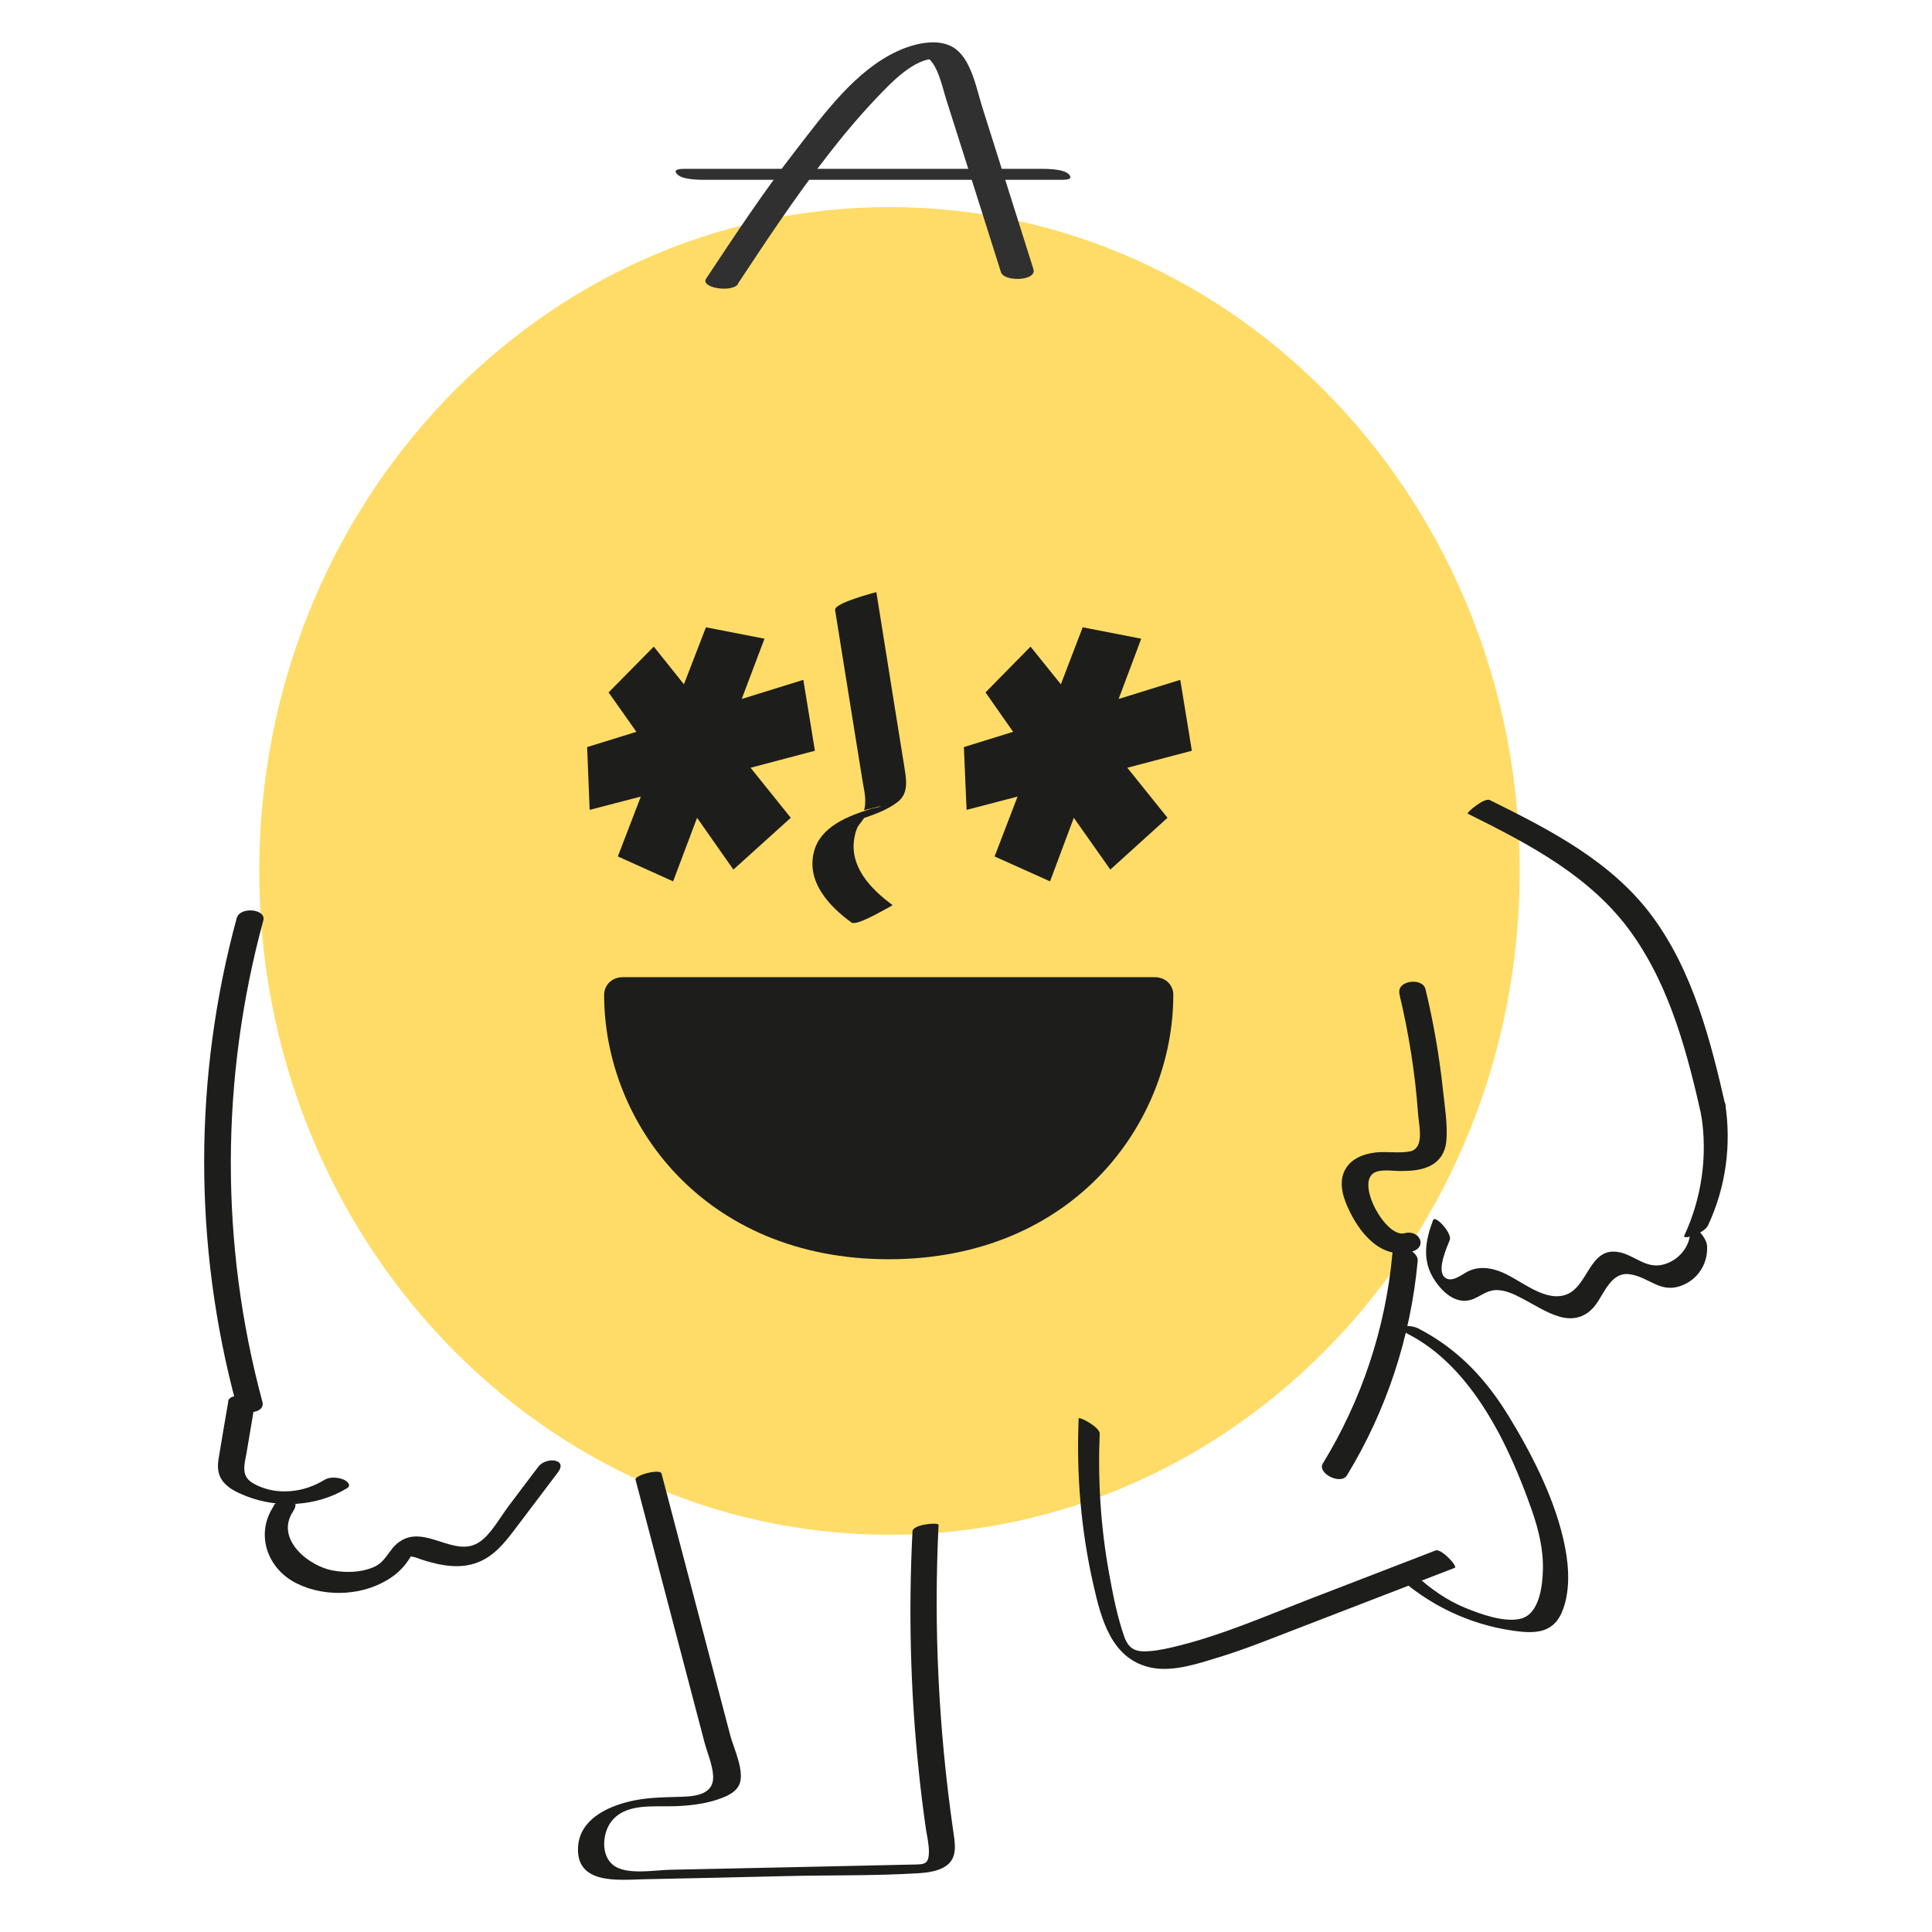 <svg width="100" height="100" viewBox="0 0 100 100" fill="none" xmlns="http://www.w3.org/2000/svg">
<rect width="100" height="100" fill="white"/>
<path d="M46.04 79.439C64.055 79.439 78.66 64.055 78.66 45.079C78.66 26.102 64.055 10.719 46.04 10.719C28.024 10.719 13.42 26.102 13.42 45.079C13.42 64.055 28.024 79.439 46.04 79.439Z" fill="#FFDC67"/>
<path d="M59.77 50.578C56.89 50.578 51.41 50.578 46.01 50.578C40.61 50.578 35.13 50.578 32.25 50.578C31.62 50.578 31.27 51.038 31.27 51.488C31.27 58.128 36.44 65.178 46 65.178C55.57 65.178 60.73 58.118 60.73 51.488C60.73 51.038 60.39 50.578 59.75 50.578H59.77Z" fill="#1D1D1B"/>
<path d="M36.54 32.469L35.4 35.419L33.84 33.469L31.5 35.839L32.94 37.879L30.39 38.669L30.52 41.919L33.17 41.229L31.98 44.329L34.84 45.619L36.08 42.329L37.96 45.009L40.93 42.329L38.85 39.739L42.18 38.859L41.58 35.189L38.39 36.179L39.57 33.059L36.54 32.469Z" fill="#1D1D1B"/>
<path d="M56.04 32.469L54.91 35.419L53.34 33.469L51.01 35.839L52.44 37.879L49.89 38.669L50.03 41.919L52.67 41.229L51.48 44.329L54.35 45.619L55.58 42.329L57.47 45.009L60.43 42.329L58.35 39.739L61.69 38.859L61.09 35.189L57.9 36.179L59.07 33.059L56.04 32.469Z" fill="#1D1D1B"/>
<path d="M32.89 76.569C34.08 81.089 35.26 85.609 36.45 90.129C36.59 90.679 36.88 91.329 36.91 91.899C36.98 92.989 35.79 92.989 35 93.009C34.21 93.029 33.36 93.049 32.56 93.249C31.37 93.539 30.01 94.199 29.92 95.589C29.8 97.569 32.03 97.299 33.35 97.269C35.76 97.219 38.16 97.169 40.57 97.109C42.98 97.049 45.21 97.099 47.52 96.959C48 96.929 48.56 96.859 48.97 96.579C49.6 96.139 49.42 95.369 49.33 94.709C48.58 89.479 48.32 84.209 48.58 78.929C48.58 78.779 47.25 78.899 47.23 79.259C47.02 83.379 47.12 87.509 47.55 91.619C47.65 92.629 47.78 93.639 47.92 94.639C47.98 95.029 48.08 95.439 48.08 95.829C48.08 96.509 47.85 96.499 47.24 96.509L40.85 96.649C38.79 96.689 36.72 96.739 34.66 96.779C33.85 96.799 32.4 97.069 31.73 96.529C31.11 96.029 31.18 94.969 31.58 94.369C32.3 93.299 33.81 93.529 34.94 93.489C35.69 93.459 36.44 93.379 37.15 93.139C37.56 92.999 38.05 92.809 38.25 92.399C38.58 91.719 37.98 90.509 37.8 89.829C36.61 85.309 35.43 80.789 34.24 76.269C34.17 76.009 32.83 76.349 32.89 76.599V76.569Z" fill="#1D1D1B"/>
<path d="M55.83 73.43C55.71 76.31 55.95 79.2 56.59 82.01C56.99 83.78 57.52 85.9 59.6 86.32C60.76 86.55 62.06 86.09 63.15 85.76C64.45 85.36 65.71 84.85 66.98 84.36C69.75 83.29 72.53 82.22 75.3 81.15C75.47 81.08 74.6 80.14 74.31 80.25C72.09 81.11 69.87 81.96 67.65 82.82C65.43 83.68 63.29 84.61 61.02 85.18C60.53 85.3 60.04 85.42 59.53 85.46C58.84 85.52 58.44 85.41 58.19 84.71C57.82 83.65 57.6 82.51 57.4 81.4C56.97 79.02 56.82 76.61 56.92 74.2C56.93 73.87 55.83 73.28 55.82 73.43H55.83Z" fill="#1D1D1B"/>
<path d="M72.07 64.89C71.72 68.74 70.49 72.45 68.47 75.75C68.16 76.25 69.4 76.89 69.72 76.36C71.77 73 73.02 69.19 73.38 65.26C73.43 64.69 72.13 64.23 72.07 64.88V64.89Z" fill="#1D1D1B"/>
<path d="M72.27 81.53C73.92 83.06 76.05 84.08 78.29 84.4C79.32 84.55 80.33 84.59 80.82 83.5C81.28 82.47 81.22 81.18 81.01 80.1C80.56 77.76 79.37 75.41 78.14 73.38C76.91 71.35 75.45 69.82 73.43 68.77C72.93 68.51 72.07 68.64 72.92 69.07C76.21 70.78 78.11 74.81 79.28 78.15C79.63 79.14 79.89 80.2 79.86 81.26C79.84 82.06 79.69 83.52 78.73 83.78C77.89 84 76.64 83.55 75.86 83.23C74.9 82.84 74.06 82.25 73.3 81.55C73.07 81.33 71.76 81.05 72.26 81.52L72.27 81.53Z" fill="#1D1D1B"/>
<path d="M12.25 47.529C10.01 55.759 10.01 64.459 12.23 72.689C12.39 73.279 13.77 73.219 13.58 72.549C11.38 64.389 11.41 55.799 13.63 47.639C13.79 47.049 12.42 46.899 12.25 47.529Z" fill="#1D1D1B"/>
<path d="M11.82 72.52C11.65 73.52 11.47 74.53 11.31 75.53C11.24 75.99 11.28 76.41 11.61 76.76C11.9 77.08 12.32 77.27 12.72 77.43C14.4 78.1 16.42 77.97 17.96 77.03C18.23 76.87 17.93 76.63 17.75 76.57C17.47 76.46 17.06 76.43 16.79 76.6C16.26 76.92 15.67 77.13 15.05 77.18C14.43 77.23 13.88 77.15 13.3 76.88C13.05 76.76 12.8 76.61 12.7 76.34C12.57 76 12.7 75.56 12.76 75.21C12.9 74.36 13.05 73.51 13.19 72.65C13.26 72.22 11.89 72.06 11.81 72.52H11.82Z" fill="#1D1D1B"/>
<path d="M14.17 77.949C13.19 79.419 13.84 81.219 15.38 81.969C16.92 82.719 18.92 82.579 20.28 81.629C20.62 81.389 20.9 81.109 21.13 80.769C21.2 80.669 21.26 80.569 21.32 80.459L21.19 80.559C21.46 80.559 21.77 80.719 22.03 80.789C22.9 81.049 23.82 81.209 24.7 80.879C25.58 80.549 26.13 79.839 26.67 79.129C27.4 78.159 28.14 77.189 28.87 76.219C29.42 75.499 28.26 75.399 27.87 75.909C27.35 76.599 26.82 77.289 26.3 77.989C25.87 78.559 25.41 79.419 24.81 79.819C23.52 80.679 21.98 78.849 20.65 79.819C20.11 80.209 19.99 80.839 19.33 81.119C18.67 81.399 17.91 81.409 17.23 81.289C15.98 81.069 14.22 79.659 15.17 78.229C15.67 77.469 14.53 77.389 14.17 77.919V77.949Z" fill="#1D1D1B"/>
<path d="M75.98 42.121C79.14 43.691 82.38 45.371 84.47 48.321C86.48 51.151 87.36 54.601 88.11 57.941C88.13 58.021 89.39 57.561 89.32 57.271C88.54 53.851 87.64 50.311 85.53 47.441C83.42 44.581 80.22 42.951 77.11 41.411C76.83 41.271 75.88 42.071 75.97 42.121H75.98Z" fill="#1D1D1B"/>
<path d="M72.43 51.441C72.92 53.491 73.25 55.561 73.4 57.661C73.44 58.251 73.76 59.451 72.96 59.601C72.39 59.701 71.78 59.591 71.21 59.651C70.68 59.711 70.13 59.891 69.78 60.311C69.25 60.951 69.44 61.781 69.75 62.471C70.32 63.761 71.46 65.231 73.06 64.791C73.93 64.551 73.46 63.621 72.7 63.831C71.74 64.091 70.18 61.271 71.11 60.711C71.48 60.491 72.12 60.621 72.53 60.611C73.03 60.611 73.56 60.571 74.01 60.351C74.52 60.101 74.8 59.651 74.86 59.091C74.94 58.231 74.78 57.291 74.69 56.441C74.5 54.671 74.2 52.921 73.78 51.191C73.63 50.581 72.27 50.741 72.44 51.441H72.43Z" fill="#1D1D1B"/>
<path d="M74.18 63.138C73.77 64.238 73.58 65.268 74.28 66.298C74.73 66.968 75.47 67.588 76.3 67.218C76.75 67.018 77.04 66.738 77.57 66.778C77.98 66.808 78.37 66.988 78.73 67.178C79.4 67.518 80.03 67.958 80.75 68.158C81.47 68.358 82.1 68.158 82.55 67.588C83.04 66.968 83.38 65.798 84.38 65.958C85.38 66.118 85.92 66.938 87 66.558C87.87 66.248 88.4 65.418 88.36 64.518C88.35 64.228 88.11 63.878 87.89 63.688C87.78 63.598 87.47 63.358 87.48 63.668C87.52 64.508 86.88 65.258 86.07 65.458C85.16 65.688 84.57 64.918 83.72 64.798C82.23 64.578 82.2 66.688 80.98 67.038C79.81 67.368 78.59 66.128 77.55 65.778C77.05 65.608 76.53 65.558 76.04 65.778C75.72 65.918 75.14 66.448 74.77 66.108C74.36 65.728 74.88 64.588 75.04 64.178C75.17 63.828 74.28 62.868 74.18 63.148V63.138Z" fill="#1D1D1B"/>
<path d="M88.06 57.731C88.39 59.841 88.08 62.011 87.18 63.951C87.09 64.151 87.68 63.951 87.71 63.931C87.94 63.831 88.29 63.671 88.41 63.421C89.33 61.451 89.63 59.241 89.29 57.091C89.27 56.951 88 57.361 88.06 57.721V57.731Z" fill="#1D1D1B"/>
<path d="M43.22 31.548C43.53 33.478 43.84 35.418 44.15 37.348C44.31 38.338 44.47 39.328 44.63 40.328C44.69 40.738 44.81 41.158 44.78 41.578C44.78 41.698 44.76 41.818 44.72 41.938L45.61 41.718C45.47 41.798 45.25 41.818 45.1 41.858C43.9 42.238 42.44 42.778 42.12 44.128C41.75 45.668 42.93 46.918 44.07 47.748C44.26 47.888 45 47.488 45.18 47.408C45.26 47.368 46.22 46.858 46.2 46.848C45.08 46.028 43.93 44.838 44.23 43.328C44.26 43.158 44.31 42.988 44.38 42.828C44.44 42.688 44.73 42.398 44.74 42.278C44.94 42.088 44.8 42.128 44.31 42.408C43.77 42.598 43.64 42.658 43.92 42.578C44.09 42.548 44.26 42.488 44.42 42.438C45.1 42.218 45.95 41.938 46.51 41.468C47.07 40.998 46.89 40.238 46.79 39.578C46.63 38.588 46.47 37.598 46.31 36.598L45.36 30.648C45.36 30.648 43.18 31.208 43.23 31.558L43.22 31.548Z" fill="#1D1D1B"/>
<path d="M36.62 9.308C42.7 9.308 48.79 9.308 54.87 9.308C55.14 9.308 55.6 9.308 55.32 9.018C55.04 8.728 54.11 8.738 53.76 8.738C47.68 8.738 41.59 8.738 35.51 8.738C35.24 8.738 34.78 8.738 35.06 9.028C35.34 9.318 36.27 9.308 36.62 9.308Z" fill="#303031"/>
<path d="M38.19 14.69C39.67 12.45 41.16 10.2 42.81 8.08C43.61 7.04 44.46 6.03 45.36 5.08C46.06 4.35 47.34 2.95 48.48 3.05L47.87 2.91C48.53 3.18 48.79 4.59 48.99 5.19C49.31 6.19 49.62 7.18 49.94 8.18C50.56 10.15 51.19 12.12 51.81 14.09C51.97 14.6 53.68 14.55 53.49 13.93C52.61 11.14 51.73 8.35 50.85 5.57C50.55 4.63 50.3 3.17 49.47 2.54C48.64 1.91 47.31 2.25 46.45 2.65C44.29 3.64 42.67 5.87 41.25 7.7C39.57 9.86 38.06 12.14 36.55 14.42C36.23 14.9 37.9 15.17 38.21 14.69H38.19Z" fill="#303031"/>
</svg>
